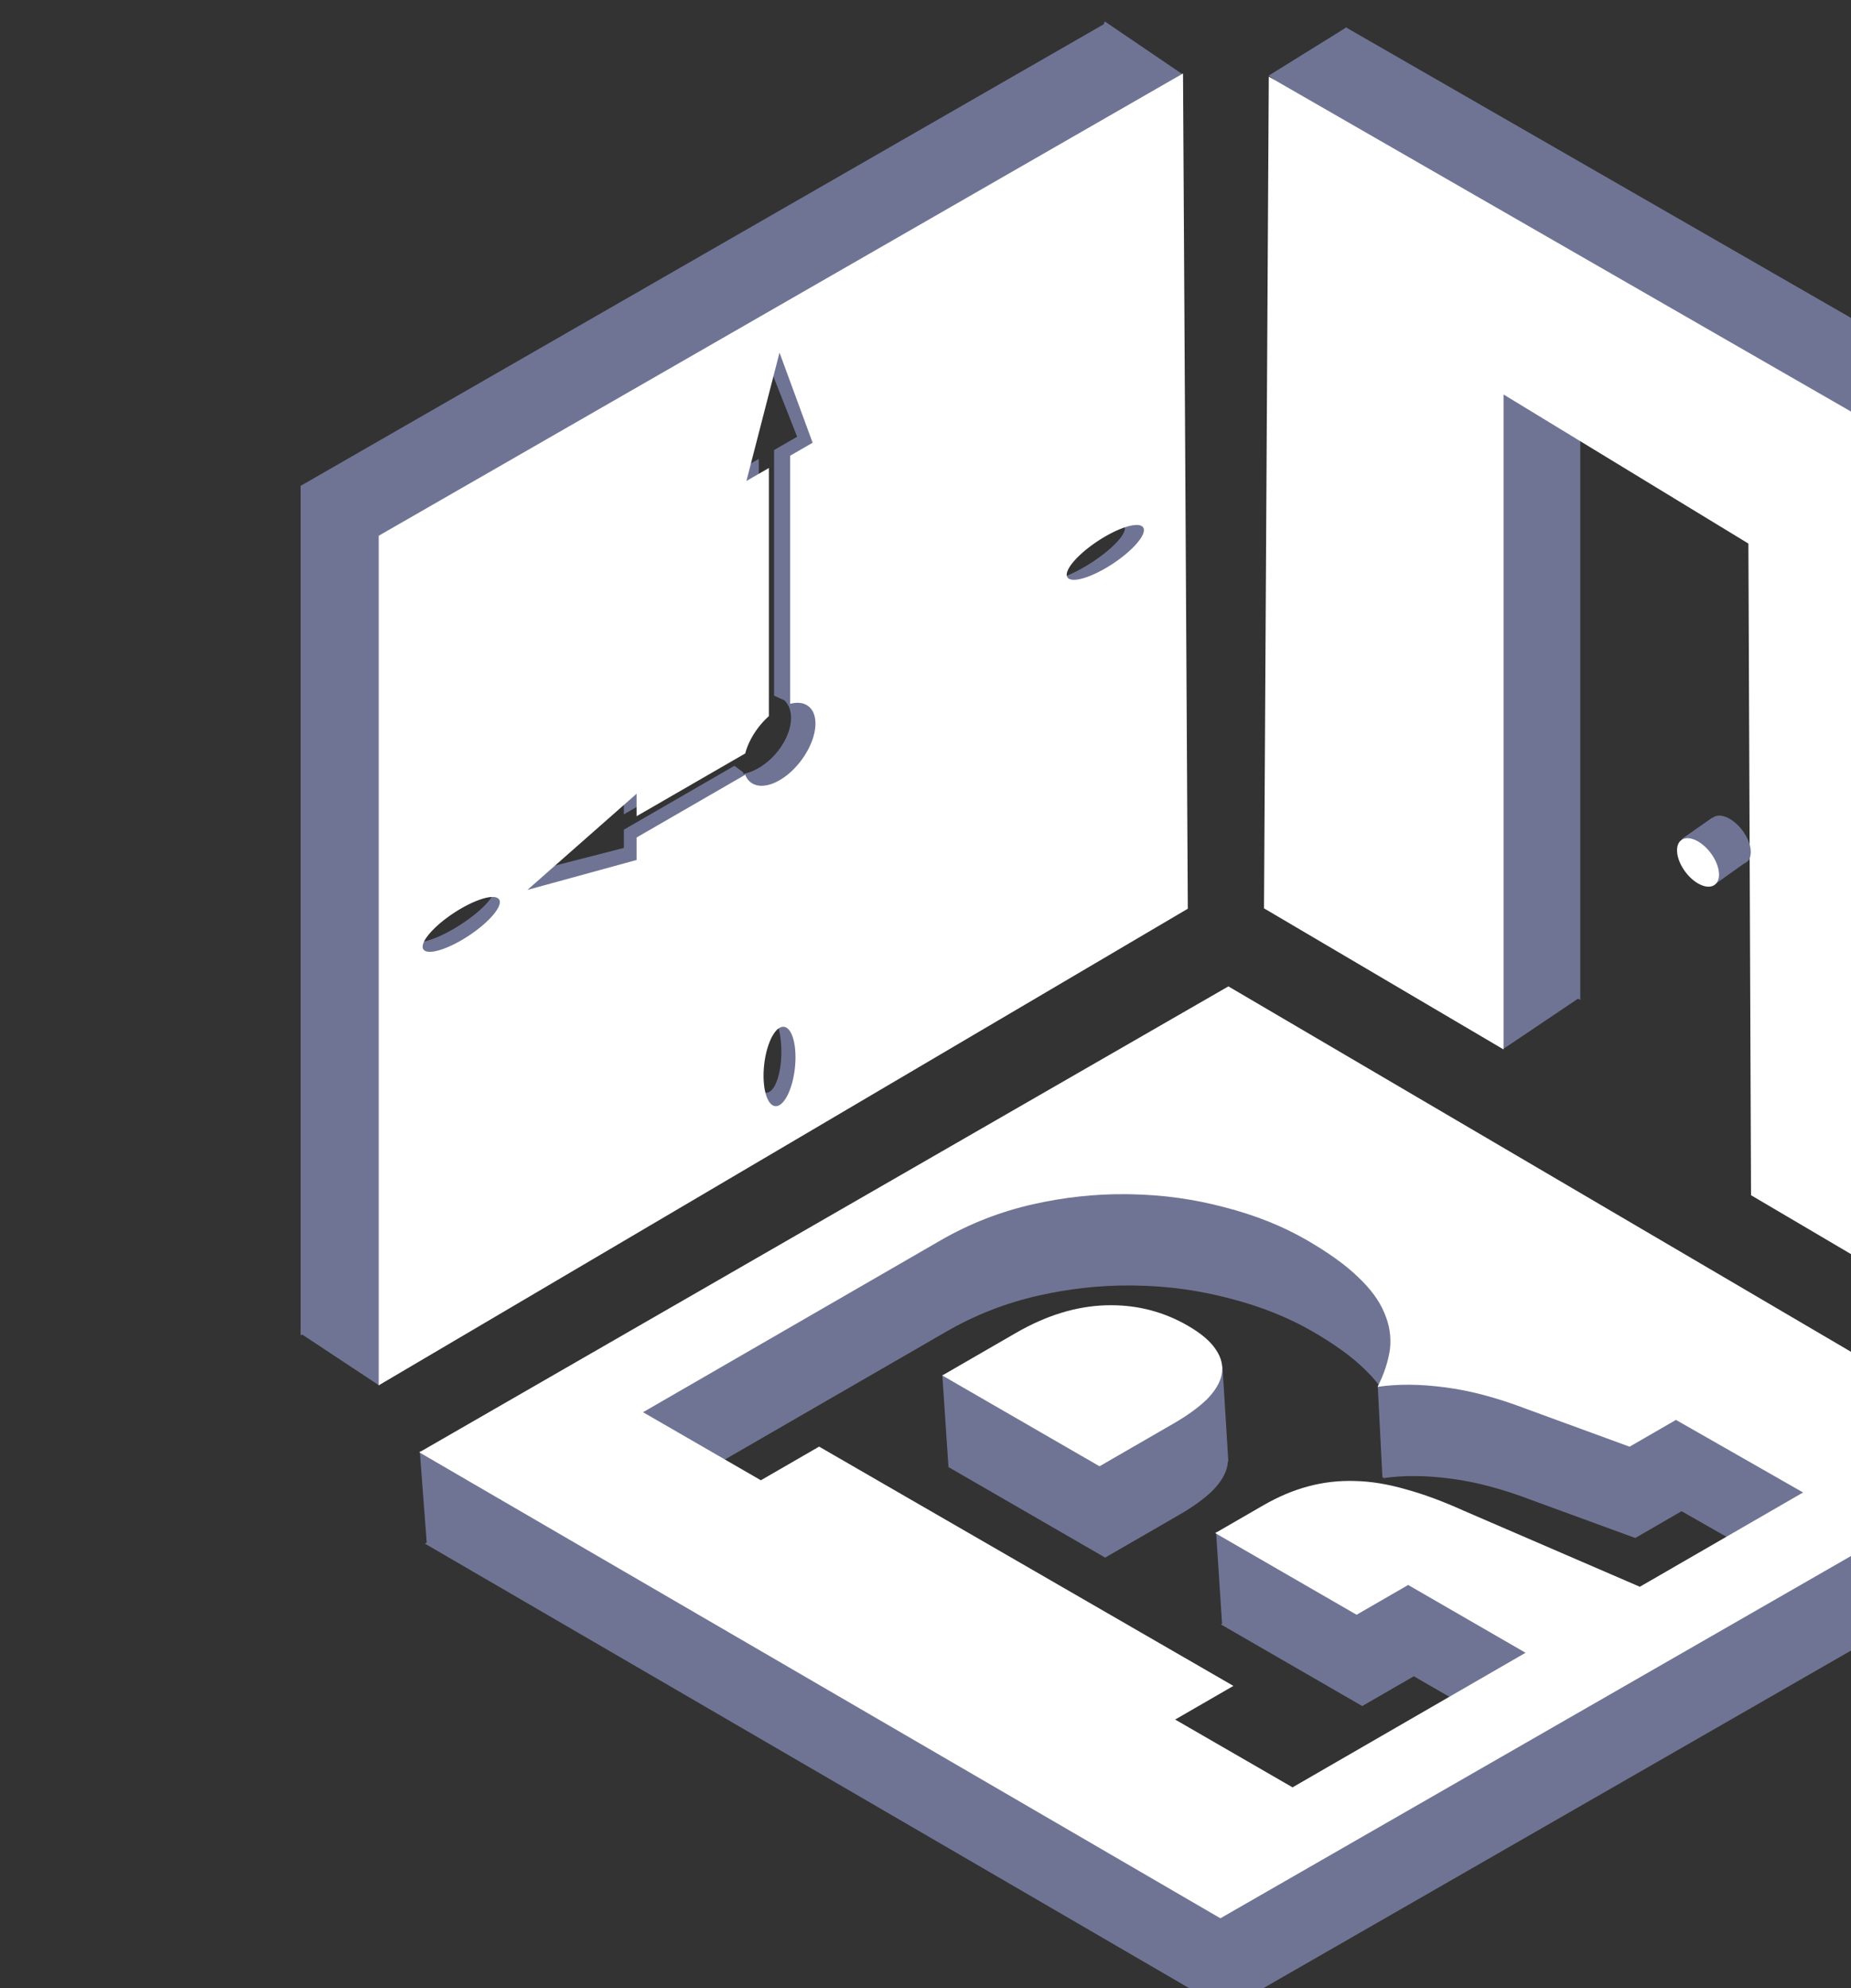 <?xml version="1.0" encoding="UTF-8" standalone="no"?>
<!-- Created with Inkscape (http://www.inkscape.org/) -->

<svg
   xmlns:dc="http://purl.org/dc/elements/1.1/"
   xmlns:cc="http://creativecommons.org/ns#"
   xmlns:rdf="http://www.w3.org/1999/02/22-rdf-syntax-ns#"
   xmlns:svg="http://www.w3.org/2000/svg"
   xmlns="http://www.w3.org/2000/svg"
   xmlns:sodipodi="http://sodipodi.sourceforge.net/DTD/sodipodi-0.dtd"
   xmlns:inkscape="http://www.inkscape.org/namespaces/inkscape"
   width="646.845mm"
   height="694.49mm"
   viewBox="0 0 646.845 694.49"
   version="1.1"
   id="svg8"
   sodipodi:docname="logo.svg"
   inkscape:version="0.92.3 (2405546, 2018-03-11)">
  <rect x="0" y="0" width="646.845" height="694.49" fill="#333333" stroke="none"/>
  <defs
     id="defs2" />
  <sodipodi:namedview
     id="base"
     pagecolor="#ffffff"
     bordercolor="#666666"
     borderopacity="1.0"
     inkscape:pageopacity="0.0"
     inkscape:pageshadow="2"
     inkscape:zoom="0.29918852"
     inkscape:cx="962.63161"
     inkscape:cy="905.9631"
     inkscape:document-units="mm"
     inkscape:current-layer="layer1"
     showgrid="true"
     showborder="false"
     inkscape:snap-others="false"
     inkscape:snap-nodes="false"
     inkscape:window-width="1920"
     inkscape:window-height="1046"
     inkscape:window-x="1589"
     inkscape:window-y="-11"
     inkscape:window-maximized="1"
     inkscape:snap-bbox="false"
     inkscape:snap-global="true">
    <inkscape:grid
       type="axonomgrid"
       id="grid934"
       units="px"
       empspacing="5"
       spacingy="13.229"
       enabled="false"
       originx="699.062"
       originy="203.014" />
  </sodipodi:namedview>
  <g
     inkscape:label="Layer 1"
     inkscape:groupmode="layer"
     id="layer1"
     transform="translate(699.062,194.476)">
    <path
       inkscape:connector-curvature="0"
       style="opacity:1;fill:#707494;fill-opacity:1;stroke:none;stroke-width:0.326px;stroke-linecap:butt;stroke-linejoin:miter;stroke-opacity:1"
       d="m -267.821,181.989 -79.538,45.787 -15.927,-3.539 c 0,0 -120.107,68.331 -121.633,68.554 0.399,0.249 4.045,5.585 7.09,10.093 l -46.528,26.784 0.271,-0.532 -28.28,-16.771 2.426,32.03 -0.626,0.361 279.956,162.765 281.815,-161.835 -0.029,-0.017 0.149,-0.005 -0.074,-1.027 0.499,0.118 -2.63,-30.91 -0.096,0.057 -0.024,-0.326 -26.275,2.092 -2.882,11.618 z m -217.098,110.801 c -0.023,-0.014 -0.036,-0.013 -0.036,0.009 0,0.004 0.026,-0.007 0.036,-0.009 z m 180.917,-38.221 c 0.709,0.005 1.418,0.016 2.126,0.032 11.235,0.198 22.171,1.721 32.809,4.569 10.625,2.74 20.129,6.531 28.513,11.372 7.686,4.437 13.688,8.751 18.008,12.942 2.294,2.156 4.222,4.319 5.789,6.488 l -0.835,-0.23 1.628,31.856 0.394,0.049 c -0.039,0.078 -0.076,0.155 -0.116,0.233 7.004,-1.047 14.886,-0.988 23.647,0.177 8.661,1.108 18.099,3.612 28.312,7.512 l 36.107,13.211 16.207,-9.358 28.793,16.43 c -13.609,7.79 -35.244,20.476 -58.78,34.363 l -44.315,-19.131 c -7.166,-3.239 -13.866,-5.71 -20.1,-7.412 -6.247,-1.81 -12.158,-2.778 -17.732,-2.902 -5.674,-0.181 -11.155,0.447 -16.442,1.886 -1.372,0.366 -2.747,0.793 -4.124,1.274 l -9.287,-15.058 -20.695,-2.209 2.091,32.055 -0.422,0.244 49.407,28.526 18.022,-10.406 26.313,15.192 c -41.002,24.31 -76.189,45.302 -80.22,47.708 l -27.519,-15.888 20.356,-11.753 -144.778,-83.587 -20.356,11.753 -41.173,-23.771 103.987,-60.037 c 10.114,-5.839 20.893,-10.046 32.339,-12.62 10.731,-2.414 21.412,-3.584 32.045,-3.51 z m 32.132,28.118 -24.334,10.03 1.107,2.386 c -4.384,-1.15 -8.932,-1.733 -13.646,-1.74 -0.64,0 -1.283,0.009 -1.929,0.029 -8.132,0.252 -16.33,2.298 -24.591,6.12 l -34.514,-13.838 2.151,32.03 0.251,-0.044 -0.421,0.243 54.946,31.724 25.803,-14.897 c 4.927,-2.845 8.836,-5.677 11.728,-8.499 2.878,-2.93 4.603,-5.827 5.173,-8.692 0.097,-0.518 0.154,-1.034 0.175,-1.547 l 0.157,-0.007 z"
       id="path4974"
       inkscape:export-filename="C:\Users\emjei\OneDrive\Programming\RUVacant\docs\design\logo\logo.png"
       inkscape:export-xdpi="75.393608"
       inkscape:export-ydpi="75.393608" />
    <path
       inkscape:connector-curvature="0"
       style="fill:#ffffff;fill-opacity:1;stroke:none;stroke-width:0.326px;stroke-linecap:butt;stroke-linejoin:miter;stroke-opacity:1"
       d="M -269.794,150.092 -552.54,312.857 -272.584,475.622 9.231,313.787 Z m -36.181,72.58 c 0.709,0.005 1.418,0.016 2.126,0.032 11.235,0.198 22.171,1.721 32.809,4.569 10.625,2.74 20.129,6.531 28.513,11.372 7.686,4.437 13.688,8.751 18.008,12.942 4.406,4.141 7.471,8.306 9.197,12.497 1.812,4.14 2.477,8.367 1.994,12.68 -0.583,4.255 -2.026,8.662 -4.332,13.22 7.004,-1.047 14.886,-0.988 23.647,0.177 8.661,1.108 18.099,3.612 28.312,7.512 l 36.107,13.211 16.207,-9.358 44.427,25.35 -57.05,32.938 -61.678,-26.627 c -7.166,-3.239 -13.866,-5.71 -20.1,-7.412 -6.247,-1.81 -12.158,-2.778 -17.732,-2.902 -5.674,-0.182 -11.155,0.447 -16.442,1.886 -5.201,1.389 -10.438,3.606 -15.711,6.65 l -16.726,9.657 49.407,28.526 18.022,-10.405 41.023,23.684 -81.427,47.012 -41.022,-23.684 20.356,-11.753 -144.778,-83.587 -20.356,11.753 -41.173,-23.771 103.987,-60.037 c 10.113,-5.839 20.893,-10.046 32.339,-12.62 10.731,-2.414 21.412,-3.584 32.045,-3.51 z m -4.741,38.793 c -0.64,-9.8e-4 -1.283,0.009 -1.929,0.029 -10.337,0.32 -20.778,3.525 -31.323,9.613 l -25.802,14.897 54.947,31.724 25.803,-14.897 c 4.927,-2.845 8.836,-5.678 11.728,-8.5 2.878,-2.93 4.603,-5.827 5.173,-8.691 0.557,-2.972 -0.127,-5.862 -2.051,-8.67 -1.838,-2.858 -5.102,-5.641 -9.793,-8.349 -8.235,-4.754 -17.152,-7.139 -26.751,-7.155 z"
       id="path4643"
       inkscape:export-filename="C:\Users\emjei\OneDrive\Programming\RUVacant\docs\design\logo\logo.png"
       inkscape:export-xdpi="75.393608"
       inkscape:export-ydpi="75.393608" />
    <path
       inkscape:connector-curvature="0"
       style="opacity:1;fill:#707494;fill-opacity:1;stroke:none;stroke-width:0.326px;stroke-linecap:butt;stroke-linejoin:miter;stroke-opacity:1"
       d="m -312.975,-186.972 -0.415,0.991 -280.619,161.226 V 272.021 l 0.542,-0.319 27.027,17.863 2.616,-35.318 83.931,-49.42 31.931,7.078 64.452,-40.776 17.052,-33.094 55.194,-32.5 -0.424,-73.796 16.962,-32.92 -17.53,-65.891 -0.436,-75.86 0.539,0.846 26.306,-26.471 z M -432.62,-72.73 l 12.12,30.818 -8.055,4.65 v 85.792 c 1.217,0.564 2.455,1.126 3.534,1.586 a 10.293,16.193 41.442 0 1 2.094,8.997 10.293,16.193 41.442 0 1 -15.726,16.62 10.293,16.193 41.442 0 1 -0.786,0.145 l 0.189,-0.482 -3.153,-2.365 -38.644,22.312 v 6.375 l -37.815,9.713 37.815,-33.952 v 12.516 l 34.615,-19.985 -2.584,-1.938 a 10.293,16.193 41.442 0 1 0.289,-2.888 10.293,16.193 41.442 0 1 14.825,-16.376 v -82.981 l -10.837,6.256 z m 124.386,61.351 a 4.495,16.742 57.356 0 1 6.4e-4,0 4.495,16.742 57.356 0 1 2.267,1.534 4.495,16.742 57.356 0 1 -14.304,13.52 4.495,16.742 57.356 0 1 -14.304,2.997 4.495,16.742 57.356 0 1 14.304,-13.52 4.495,16.742 57.356 0 1 12.036,-4.531 z M -528.67,115.052 a 4.495,16.742 57.356 0 1 2.268,1.534 4.495,16.742 57.356 0 1 -14.304,13.52 4.495,16.742 57.356 0 1 -14.304,2.997 4.495,16.742 57.356 0 1 14.304,-13.52 4.495,16.742 57.356 0 1 12.036,-4.531 z m 97.398,43.576 a 5.261,14.304 0 0 1 5.261,14.305 5.261,14.304 0 0 1 -5.261,14.304 5.261,14.304 0 0 1 -5.262,-14.304 5.261,14.304 0 0 1 5.262,-14.305 z"
       id="path5021"
       inkscape:export-filename="C:\Users\emjei\OneDrive\Programming\RUVacant\docs\design\logo\logo.png"
       inkscape:export-xdpi="75.393608"
       inkscape:export-ydpi="75.393608" />
    <path
       inkscape:connector-curvature="0"
       style="fill:#ffffff;fill-opacity:1;stroke:none;stroke-width:0.326px;stroke-linecap:butt;stroke-linejoin:miter;stroke-opacity:1"
       d="M -285.647,-168.81 -566.716,-7.327 V 289.449 l 282.745,-166.485 z m -141.005,97.518 11.569,31.473 -7.849,4.531 v 86.673 a 9.444,16.693 36.949 0 1 8.836,6.89 9.444,16.693 36.949 0 1 -12.556,19.805 9.444,16.693 36.949 0 1 -11.978,-1.919 l -37.972,21.922 v 7.849 l -38.152,10.458 38.152,-33.596 v 7.849 l 37.958,-21.915 a 9.444,16.693 36.949 0 1 8.272,-13.033 V -30.992 l -7.849,4.531 z m 124.413,60.208 a 4.75,15.846 56.611 0 1 2.922,1.782 4.75,15.846 56.611 0 1 -13.486,13.367 4.75,15.846 56.611 0 1 -13.487,2.206 4.75,15.846 56.611 0 1 13.487,-13.367 4.75,15.846 56.611 0 1 10.564,-3.987 z M -526.752,118.857 a 4.75,15.846 56.611 0 1 2.356,1.791 4.75,15.846 56.611 0 1 -13.487,13.366 4.75,15.846 56.611 0 1 -13.486,2.206 4.75,15.846 56.611 0 1 13.486,-13.366 4.75,15.846 56.611 0 1 11.131,-3.997 z m 101.593,45.35 a 5.4,13.937 6.291 0 1 4.088,10.635 5.4,13.937 6.291 0 1 -5.58,16.708 5.4,13.937 6.291 0 1 -5.58,-10.264 5.4,13.937 6.291 0 1 5.58,-16.708 5.4,13.937 6.291 0 1 1.493,-0.371 z"
       id="path4645-3"
       inkscape:export-filename="C:\Users\emjei\OneDrive\Programming\RUVacant\docs\design\logo\logo.png"
       inkscape:export-xdpi="75.393608"
       inkscape:export-ydpi="75.393608" />
    <path
       inkscape:connector-curvature="0"
       style="opacity:1;fill:#707494;fill-opacity:1;stroke:none;stroke-width:0.326px;stroke-linecap:butt;stroke-linejoin:miter;stroke-opacity:1"
       d="m -228.864,-184.997 -0.001,0.273 -26.854,16.668 26.642,20.157 -1.457,253.431 50.984,30.021 5.91,36.337 26.049,-17.519 0.764,0.45 V -73.975 l 85.568,52.085 0.918,227.634 80.72,47.529 5.019,35.342 27.438,-16.741 -0.625,-0.427 V -23.378 Z"
       id="path5007"
       inkscape:export-filename="C:\Users\emjei\OneDrive\Programming\RUVacant\docs\design\logo\logo.png"
       inkscape:export-xdpi="75.393608"
       inkscape:export-ydpi="75.393608" />
    <path
       inkscape:connector-curvature="0"
       style="fill:#ffffff;fill-opacity:1;stroke:none;stroke-width:0.326px;stroke-linecap:butt;stroke-linejoin:miter;stroke-opacity:1"
       d="m -255.677,-167.701 -1.67,290.529 83.708,49.288 V -56.679 l 85.568,52.085 0.918,227.634 112.552,66.273 V -6.082 Z"
       id="path4645"
       inkscape:export-filename="C:\Users\emjei\OneDrive\Programming\RUVacant\docs\design\logo\logo.png"
       inkscape:export-xdpi="75.393608"
       inkscape:export-ydpi="75.393608" />
    <path
       style="opacity:1;fill:#707494;fill-opacity:1;fill-rule:nonzero;stroke:none;stroke-width:3.669;stroke-linecap:round;stroke-linejoin:round;stroke-miterlimit:4;stroke-dasharray:none;stroke-opacity:0"
       d="m -98.551,90.447 a 9.755,5.519 53.051 0 0 -2.028,0.777 l -0.084,-0.095 -10.691,7.484 12.027,15.501 9.777,-6.967 a 9.755,5.519 53.051 0 0 1.394,-0.994 l 0.455,-0.325 -0.134,-0.152 a 9.755,5.519 53.051 0 0 0.585,-2.531 9.755,5.519 53.051 0 0 -7.338,-11.573 9.755,5.519 53.051 0 0 -3.964,-1.126 z"
       id="ellipse5252"
       inkscape:connector-curvature="0"
       inkscape:export-filename="C:\Users\emjei\OneDrive\Programming\RUVacant\docs\design\logo\logo.png"
       inkscape:export-xdpi="75.393608"
       inkscape:export-ydpi="75.393608" />
    <ellipse
       style="opacity:1;fill:#ffffff;fill-opacity:1;fill-rule:nonzero;stroke:none;stroke-width:3.942;stroke-linecap:round;stroke-linejoin:round;stroke-miterlimit:4;stroke-dasharray:none;stroke-opacity:0"
       id="path5250"
       cx="-122.027"
       cy="167.808"
       rx="8.472"
       ry="7.337"
       transform="matrix(0.866,0.5,0,1,0,0)"
       inkscape:export-filename="C:\Users\emjei\OneDrive\Programming\RUVacant\docs\design\logo\logo.png"
       inkscape:export-xdpi="75.393608"
       inkscape:export-ydpi="75.393608" />
  </g>
</svg>
